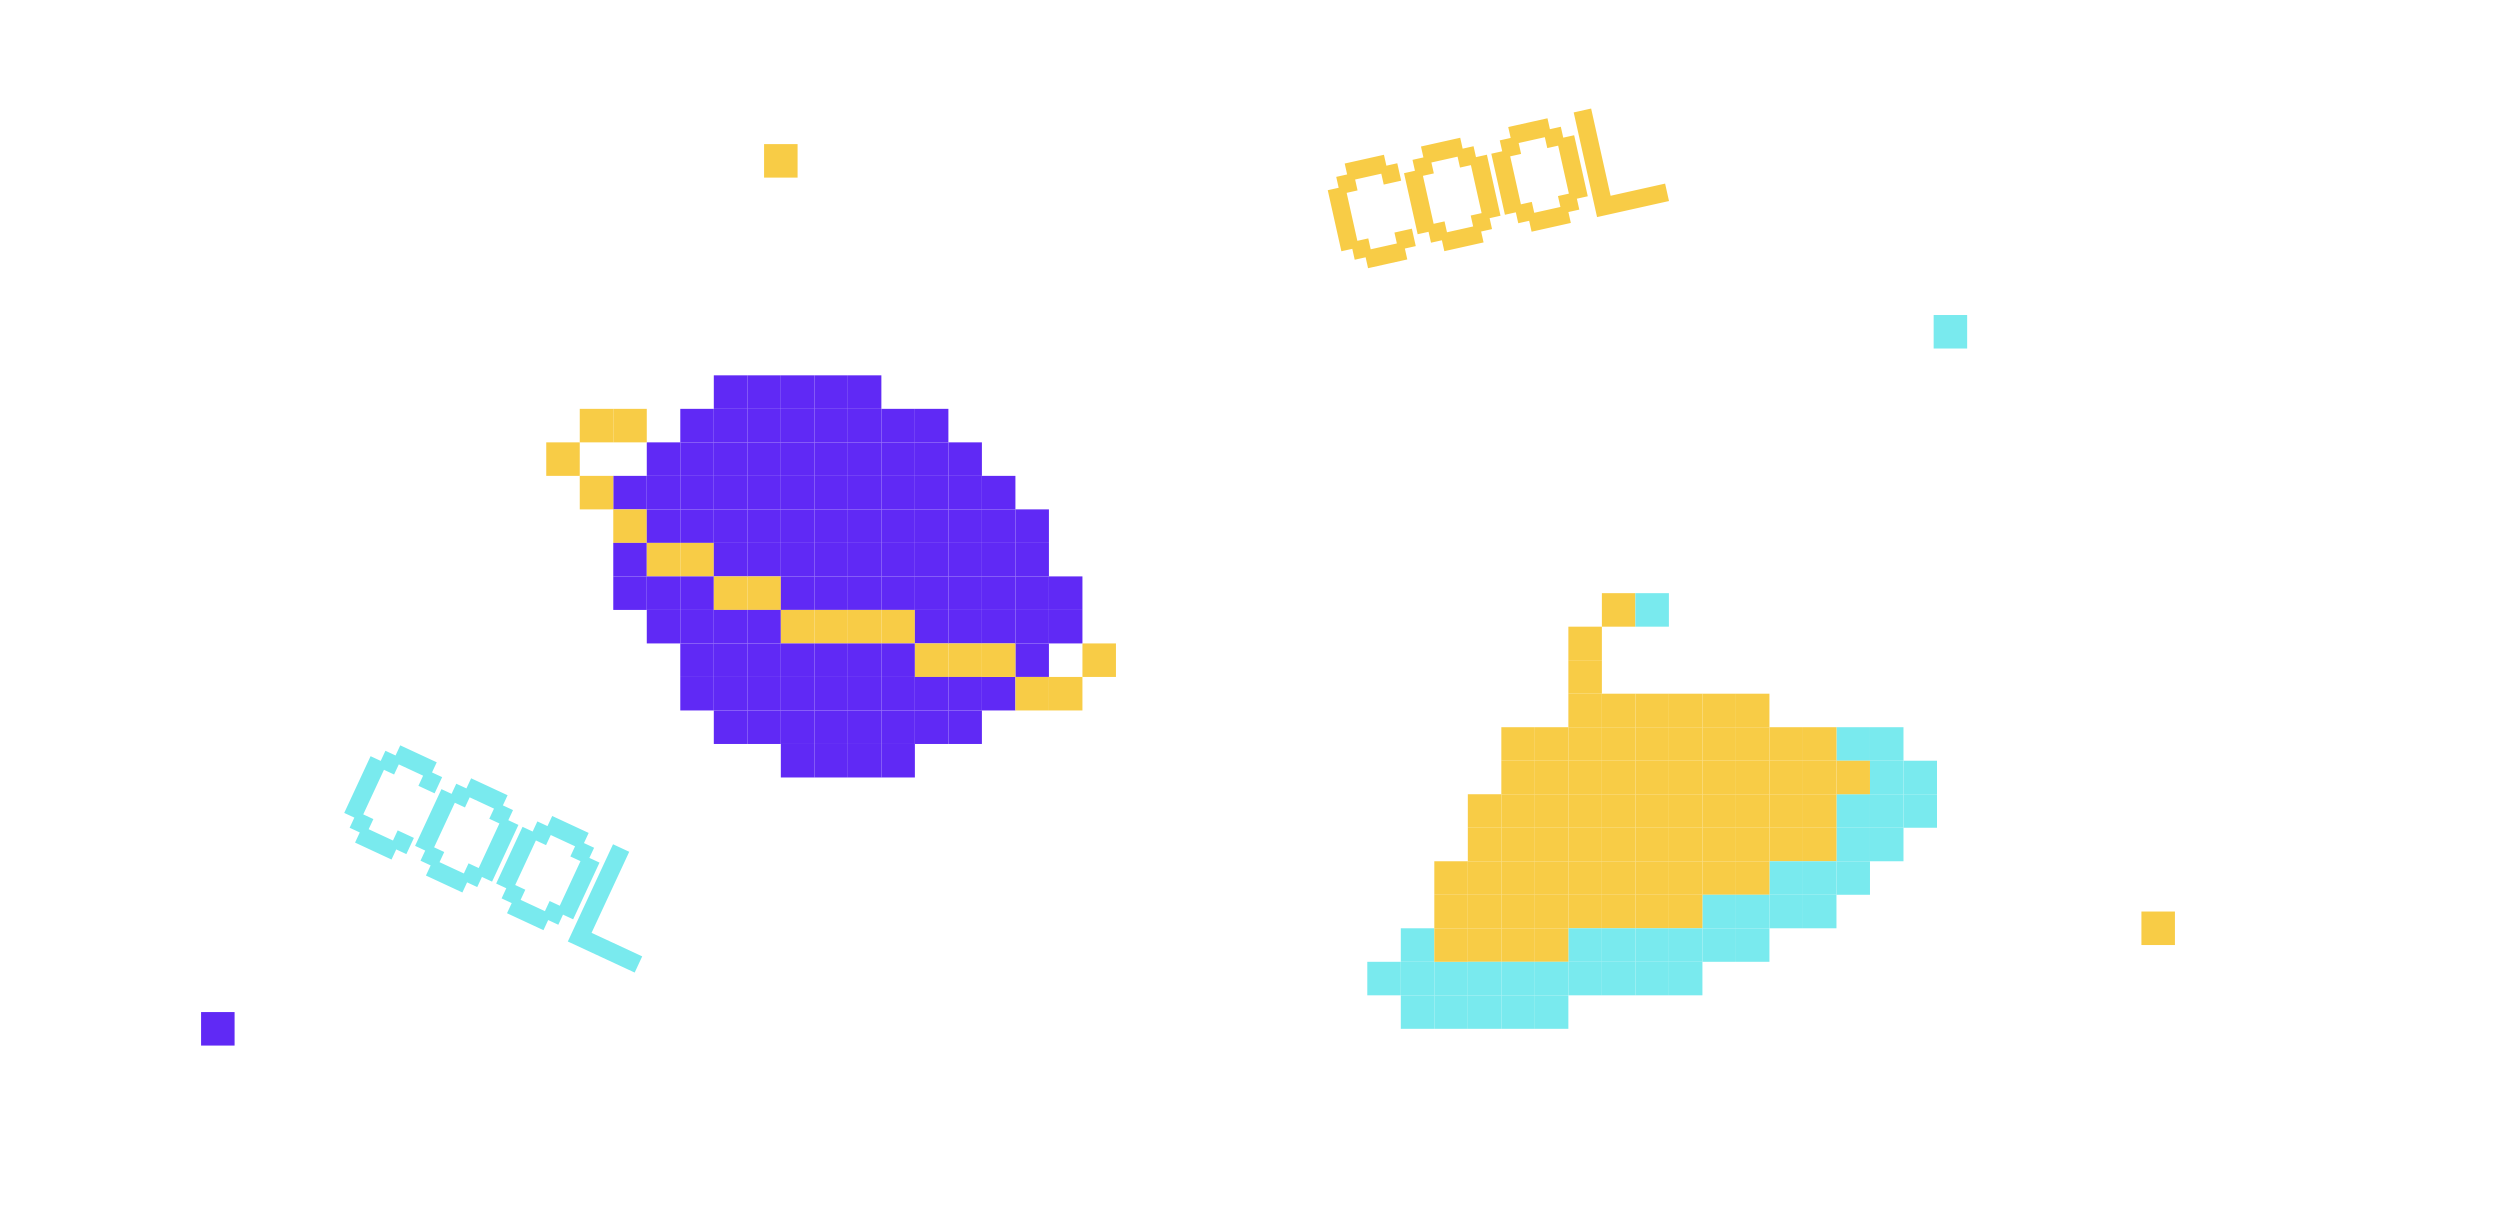 <svg width="746" height="360" viewBox="0 0 746 360" fill="none" xmlns="http://www.w3.org/2000/svg">
<rect x="228" y="43" width="10" height="10" fill="#F8CC46"/>
<rect x="577" y="94" width="10" height="10" fill="#79EAEE"/>
<rect x="60" y="302" width="10" height="10" fill="#6029F5"/>
<rect x="639" y="272" width="10" height="10" fill="#F8CC46"/>
<path d="M404.279 73.057L401.026 73.783L397.396 57.516L400.649 56.79L399.923 53.537L403.176 52.811L402.45 49.558L412.21 47.38L412.936 50.633L416.19 49.907L416.916 53.16L413.662 53.886L412.936 50.633L403.176 52.811L403.902 56.064L400.649 56.79L404.279 73.057L407.533 72.331L408.259 75.584L418.018 73.406L417.292 70.153L420.546 69.427L421.272 72.68L418.018 73.406L418.744 76.659L408.985 78.837L408.259 75.584L405.005 76.31L404.279 73.057ZM420.156 52.437L423.41 51.711L422.684 48.458L425.937 47.732L425.211 44.478L434.971 42.3L435.697 45.554L438.95 44.828L439.676 48.081L442.929 47.355L446.56 63.621L443.306 64.347L444.032 67.601L440.779 68.327L441.505 71.58L431.745 73.758L431.019 70.505L427.766 71.231L427.04 67.978L423.786 68.704L420.156 52.437ZM426.663 50.985L423.41 51.711L427.04 67.978L430.293 67.251L431.019 70.505L440.779 68.327L440.053 65.073L443.306 64.347L439.676 48.081L436.423 48.807L435.697 45.554L425.937 47.732L426.663 50.985ZM446.195 46.626L449.449 45.9L448.723 42.647L451.976 41.921L451.25 38.667L461.01 36.489L461.736 39.743L464.989 39.017L465.715 42.27L468.969 41.544L472.599 57.81L469.345 58.536L470.071 61.79L466.818 62.516L467.544 65.769L457.784 67.947L457.058 64.694L453.805 65.42L453.079 62.166L449.826 62.893L446.195 46.626ZM452.702 45.174L449.449 45.9L453.079 62.166L456.332 61.441L457.058 64.694L466.818 62.516L466.092 59.263L469.345 58.536L465.715 42.27L462.462 42.996L461.736 39.743L451.976 41.921L452.702 45.174ZM479.844 59.609L496.111 55.979L496.837 59.232L477.317 63.588L470.783 34.309L474.036 33.583L479.844 59.609Z" fill="#F8CC46"/>
<path d="M401.026 73.783L400.05 74.001L400.268 74.977L401.244 74.759L401.026 73.783ZM397.396 57.516L397.178 56.54L396.202 56.758L396.42 57.734L397.396 57.516ZM400.649 56.79L400.867 57.766L401.843 57.548L401.625 56.572L400.649 56.79ZM399.923 53.537L399.705 52.561L398.729 52.779L398.947 53.755L399.923 53.537ZM403.176 52.811L403.394 53.787L404.37 53.569L404.152 52.593L403.176 52.811ZM402.45 49.558L402.233 48.582L401.257 48.799L401.474 49.775L402.45 49.558ZM412.21 47.38L413.186 47.162L412.969 46.186L411.993 46.404L412.21 47.38ZM412.936 50.633L411.96 50.851L412.178 51.827L413.154 51.609L412.936 50.633ZM416.19 49.907L417.166 49.689L416.948 48.713L415.972 48.931L416.19 49.907ZM416.916 53.16L417.133 54.136L418.109 53.918L417.892 52.942L416.916 53.16ZM413.662 53.886L412.686 54.104L412.904 55.08L413.88 54.862L413.662 53.886ZM412.936 50.633L413.912 50.415L413.695 49.439L412.719 49.657L412.936 50.633ZM403.176 52.811L402.959 51.835L401.983 52.053L402.2 53.029L403.176 52.811ZM403.902 56.064L404.12 57.04L405.096 56.822L404.878 55.846L403.902 56.064ZM400.649 56.79L400.431 55.814L399.455 56.032L399.673 57.008L400.649 56.79ZM407.533 72.331L408.509 72.113L408.291 71.137L407.315 71.355L407.533 72.331ZM408.259 75.584L407.283 75.802L407.5 76.778L408.476 76.56L408.259 75.584ZM418.018 73.406L418.236 74.382L419.212 74.164L418.994 73.188L418.018 73.406ZM417.292 70.153L417.075 69.177L416.099 69.394L416.316 70.371L417.292 70.153ZM420.546 69.427L421.522 69.209L421.304 68.233L420.328 68.451L420.546 69.427ZM421.272 72.68L421.49 73.656L422.466 73.438L422.248 72.462L421.272 72.68ZM418.018 73.406L417.801 72.43L416.825 72.648L417.042 73.624L418.018 73.406ZM418.744 76.659L418.962 77.635L419.938 77.418L419.72 76.442L418.744 76.659ZM408.985 78.837L408.009 79.055L408.226 80.031L409.202 79.813L408.985 78.837ZM408.259 75.584L409.235 75.366L409.017 74.39L408.041 74.608L408.259 75.584ZM405.005 76.31L404.029 76.528L404.247 77.504L405.223 77.286L405.005 76.31ZM404.061 72.081L400.808 72.807L401.244 74.759L404.497 74.033L404.061 72.081ZM402.002 73.565L398.372 57.298L396.42 57.734L400.05 74.001L402.002 73.565ZM397.614 58.492L400.867 57.766L400.431 55.814L397.178 56.54L397.614 58.492ZM401.625 56.572L400.899 53.319L398.947 53.755L399.673 57.008L401.625 56.572ZM400.141 54.513L403.394 53.787L402.959 51.835L399.705 52.561L400.141 54.513ZM404.152 52.593L403.426 49.34L401.474 49.775L402.2 53.029L404.152 52.593ZM402.668 50.533L412.428 48.355L411.993 46.404L402.233 48.582L402.668 50.533ZM411.234 47.597L411.96 50.851L413.912 50.415L413.186 47.162L411.234 47.597ZM413.154 51.609L416.407 50.883L415.972 48.931L412.719 49.657L413.154 51.609ZM415.214 50.125L415.94 53.378L417.892 52.942L417.166 49.689L415.214 50.125ZM416.698 52.184L413.445 52.91L413.88 54.862L417.133 54.136L416.698 52.184ZM414.638 53.668L413.912 50.415L411.96 50.851L412.686 54.104L414.638 53.668ZM412.719 49.657L402.959 51.835L403.394 53.787L413.154 51.609L412.719 49.657ZM402.2 53.029L402.926 56.282L404.878 55.846L404.152 52.593L402.2 53.029ZM403.685 55.088L400.431 55.814L400.867 57.766L404.12 57.04L403.685 55.088ZM399.673 57.008L403.303 73.275L405.255 72.839L401.625 56.572L399.673 57.008ZM404.497 74.033L407.75 73.307L407.315 71.355L404.061 72.081L404.497 74.033ZM406.557 72.549L407.283 75.802L409.235 75.366L408.509 72.113L406.557 72.549ZM408.476 76.56L418.236 74.382L417.801 72.43L408.041 74.608L408.476 76.56ZM418.994 73.188L418.268 69.935L416.316 70.371L417.042 73.624L418.994 73.188ZM417.51 71.129L420.764 70.403L420.328 68.451L417.075 69.177L417.51 71.129ZM419.57 69.644L420.296 72.898L422.248 72.462L421.522 69.209L419.57 69.644ZM421.054 71.704L417.801 72.43L418.236 74.382L421.49 73.656L421.054 71.704ZM417.042 73.624L417.768 76.877L419.72 76.442L418.994 73.188L417.042 73.624ZM418.527 75.683L408.767 77.861L409.202 79.813L418.962 77.635L418.527 75.683ZM409.961 78.62L409.235 75.366L407.283 75.802L408.009 79.055L409.961 78.62ZM408.041 74.608L404.787 75.334L405.223 77.286L408.476 76.56L408.041 74.608ZM405.981 76.092L405.255 72.839L403.303 73.275L404.029 76.528L405.981 76.092ZM420.156 52.437L419.938 51.461L418.962 51.679L419.18 52.655L420.156 52.437ZM423.41 51.711L423.627 52.687L424.603 52.469L424.386 51.493L423.41 51.711ZM422.684 48.458L422.466 47.482L421.49 47.699L421.708 48.675L422.684 48.458ZM425.937 47.732L426.155 48.708L427.131 48.49L426.913 47.514L425.937 47.732ZM425.211 44.478L424.993 43.502L424.017 43.72L424.235 44.696L425.211 44.478ZM434.971 42.3L435.947 42.083L435.729 41.106L434.753 41.324L434.971 42.3ZM435.697 45.554L434.721 45.771L434.939 46.747L435.915 46.53L435.697 45.554ZM438.95 44.828L439.926 44.61L439.708 43.634L438.732 43.852L438.95 44.828ZM439.676 48.081L438.7 48.299L438.918 49.275L439.894 49.057L439.676 48.081ZM442.929 47.355L443.905 47.137L443.688 46.161L442.712 46.379L442.929 47.355ZM446.56 63.621L446.777 64.597L447.753 64.38L447.536 63.404L446.56 63.621ZM443.306 64.347L443.088 63.371L442.112 63.589L442.33 64.565L443.306 64.347ZM444.032 67.601L444.25 68.577L445.226 68.359L445.008 67.383L444.032 67.601ZM440.779 68.327L440.561 67.351L439.585 67.569L439.803 68.544L440.779 68.327ZM441.505 71.58L441.723 72.556L442.699 72.338L442.481 71.362L441.505 71.58ZM431.745 73.758L430.769 73.976L430.987 74.952L431.963 74.734L431.745 73.758ZM431.019 70.505L431.995 70.287L431.777 69.311L430.801 69.529L431.019 70.505ZM427.766 71.231L426.79 71.449L427.007 72.425L427.983 72.207L427.766 71.231ZM427.04 67.978L428.016 67.76L427.798 66.784L426.822 67.001L427.04 67.978ZM423.786 68.704L422.81 68.921L423.028 69.897L424.004 69.68L423.786 68.704ZM426.663 50.985L426.881 51.961L427.857 51.743L427.639 50.767L426.663 50.985ZM423.41 51.711L423.192 50.735L422.216 50.953L422.434 51.929L423.41 51.711ZM427.04 67.978L426.064 68.195L426.281 69.171L427.257 68.954L427.04 67.978ZM430.293 67.251L431.269 67.034L431.051 66.058L430.075 66.275L430.293 67.251ZM431.019 70.505L430.043 70.723L430.261 71.699L431.237 71.481L431.019 70.505ZM440.779 68.327L440.997 69.303L441.973 69.085L441.755 68.109L440.779 68.327ZM440.053 65.073L439.835 64.097L438.859 64.315L439.077 65.291L440.053 65.073ZM443.306 64.347L443.524 65.323L444.5 65.106L444.282 64.13L443.306 64.347ZM439.676 48.081L440.652 47.863L440.434 46.887L439.458 47.105L439.676 48.081ZM436.423 48.807L435.447 49.025L435.665 50.001L436.641 49.783L436.423 48.807ZM435.697 45.554L436.673 45.336L436.455 44.36L435.479 44.578L435.697 45.554ZM425.937 47.732L425.719 46.756L424.743 46.973L424.961 47.949L425.937 47.732ZM420.374 53.413L423.627 52.687L423.192 50.735L419.938 51.461L420.374 53.413ZM424.386 51.493L423.66 48.24L421.708 48.675L422.434 51.929L424.386 51.493ZM422.901 49.434L426.155 48.708L425.719 46.756L422.466 47.482L422.901 49.434ZM426.913 47.514L426.187 44.261L424.235 44.696L424.961 47.949L426.913 47.514ZM425.429 45.454L435.189 43.276L434.753 41.324L424.993 43.502L425.429 45.454ZM433.995 42.518L434.721 45.771L436.673 45.336L435.947 42.083L433.995 42.518ZM435.915 46.53L439.168 45.804L438.732 43.852L435.479 44.578L435.915 46.53ZM437.974 45.045L438.7 48.299L440.652 47.863L439.926 44.61L437.974 45.045ZM439.894 49.057L443.147 48.331L442.712 46.379L439.458 47.105L439.894 49.057ZM441.953 47.573L445.584 63.839L447.536 63.404L443.905 47.137L441.953 47.573ZM446.342 62.645L443.088 63.371L443.524 65.323L446.777 64.597L446.342 62.645ZM442.33 64.565L443.056 67.819L445.008 67.383L444.282 64.13L442.33 64.565ZM443.814 66.625L440.561 67.351L440.997 69.303L444.25 68.577L443.814 66.625ZM439.803 68.544L440.529 71.798L442.481 71.362L441.755 68.109L439.803 68.544ZM441.287 70.604L431.527 72.782L431.963 74.734L441.723 72.556L441.287 70.604ZM432.721 73.54L431.995 70.287L430.043 70.723L430.769 73.976L432.721 73.54ZM430.801 69.529L427.548 70.255L427.983 72.207L431.237 71.481L430.801 69.529ZM428.742 71.013L428.016 67.76L426.064 68.195L426.79 71.449L428.742 71.013ZM426.822 67.001L423.569 67.728L424.004 69.68L427.257 68.954L426.822 67.001ZM424.762 68.486L421.132 52.219L419.18 52.655L422.81 68.921L424.762 68.486ZM426.445 50.009L423.192 50.735L423.627 52.687L426.881 51.961L426.445 50.009ZM422.434 51.929L426.064 68.195L428.016 67.76L424.386 51.493L422.434 51.929ZM427.257 68.954L430.511 68.228L430.075 66.275L426.822 67.001L427.257 68.954ZM429.317 67.469L430.043 70.723L431.995 70.287L431.269 67.034L429.317 67.469ZM431.237 71.481L440.997 69.303L440.561 67.351L430.801 69.529L431.237 71.481ZM441.755 68.109L441.029 64.856L439.077 65.291L439.803 68.544L441.755 68.109ZM440.271 66.049L443.524 65.323L443.088 63.371L439.835 64.097L440.271 66.049ZM444.282 64.13L440.652 47.863L438.7 48.299L442.33 64.565L444.282 64.13ZM439.458 47.105L436.205 47.831L436.641 49.783L439.894 49.057L439.458 47.105ZM437.399 48.589L436.673 45.336L434.721 45.771L435.447 49.025L437.399 48.589ZM435.479 44.578L425.719 46.756L426.155 48.708L435.915 46.53L435.479 44.578ZM424.961 47.949L425.687 51.203L427.639 50.767L426.913 47.514L424.961 47.949ZM446.195 46.626L445.978 45.65L445.002 45.868L445.219 46.844L446.195 46.626ZM449.449 45.9L449.667 46.876L450.643 46.658L450.425 45.682L449.449 45.9ZM448.723 42.647L448.505 41.671L447.529 41.889L447.747 42.864L448.723 42.647ZM451.976 41.921L452.194 42.897L453.17 42.679L452.952 41.703L451.976 41.921ZM451.25 38.667L451.032 37.691L450.056 37.909L450.274 38.885L451.25 38.667ZM461.01 36.489L461.986 36.272L461.768 35.295L460.792 35.513L461.01 36.489ZM461.736 39.743L460.76 39.961L460.978 40.936L461.954 40.719L461.736 39.743ZM464.989 39.017L465.965 38.799L465.747 37.823L464.772 38.041L464.989 39.017ZM465.715 42.27L464.739 42.488L464.957 43.464L465.933 43.246L465.715 42.27ZM468.969 41.544L469.945 41.326L469.727 40.35L468.751 40.568L468.969 41.544ZM472.599 57.81L472.816 58.786L473.792 58.569L473.575 57.593L472.599 57.81ZM469.345 58.536L469.128 57.56L468.152 57.778L468.369 58.754L469.345 58.536ZM470.071 61.79L470.289 62.766L471.265 62.548L471.047 61.572L470.071 61.79ZM466.818 62.516L466.6 61.54L465.624 61.758L465.842 62.734L466.818 62.516ZM467.544 65.769L467.762 66.745L468.738 66.527L468.52 65.551L467.544 65.769ZM457.784 67.947L456.808 68.165L457.026 69.141L458.002 68.923L457.784 67.947ZM457.058 64.694L458.034 64.476L457.816 63.5L456.84 63.718L457.058 64.694ZM453.805 65.42L452.829 65.638L453.047 66.614L454.023 66.396L453.805 65.42ZM453.079 62.166L454.055 61.949L453.837 60.973L452.861 61.191L453.079 62.166ZM449.826 62.893L448.85 63.11L449.067 64.086L450.043 63.869L449.826 62.893ZM452.702 45.174L452.92 46.15L453.896 45.932L453.678 44.956L452.702 45.174ZM449.449 45.9L449.231 44.924L448.255 45.142L448.473 46.118L449.449 45.9ZM453.079 62.166L452.103 62.384L452.321 63.36L453.297 63.142L453.079 62.166ZM456.332 61.441L457.308 61.223L457.09 60.247L456.114 60.465L456.332 61.441ZM457.058 64.694L456.082 64.912L456.3 65.888L457.276 65.67L457.058 64.694ZM466.818 62.516L467.036 63.492L468.012 63.274L467.794 62.298L466.818 62.516ZM466.092 59.263L465.874 58.286L464.898 58.504L465.116 59.48L466.092 59.263ZM469.345 58.536L469.563 59.513L470.539 59.295L470.321 58.319L469.345 58.536ZM465.715 42.27L466.691 42.052L466.474 41.076L465.498 41.294L465.715 42.27ZM462.462 42.996L461.486 43.214L461.704 44.19L462.68 43.972L462.462 42.996ZM461.736 39.743L462.712 39.525L462.494 38.549L461.518 38.767L461.736 39.743ZM451.976 41.921L451.758 40.945L450.782 41.163L451 42.139L451.976 41.921ZM446.413 47.602L449.667 46.876L449.231 44.924L445.978 45.65L446.413 47.602ZM450.425 45.682L449.699 42.429L447.747 42.864L448.473 46.118L450.425 45.682ZM448.941 43.623L452.194 42.897L451.758 40.945L448.505 41.671L448.941 43.623ZM452.952 41.703L452.226 38.45L450.274 38.885L451 42.139L452.952 41.703ZM451.468 39.643L461.228 37.465L460.792 35.513L451.032 37.691L451.468 39.643ZM460.034 36.707L460.76 39.961L462.712 39.525L461.986 36.272L460.034 36.707ZM461.954 40.719L465.207 39.993L464.772 38.041L461.518 38.767L461.954 40.719ZM464.013 39.234L464.739 42.488L466.691 42.052L465.965 38.799L464.013 39.234ZM465.933 43.246L469.186 42.52L468.751 40.568L465.498 41.294L465.933 43.246ZM467.993 41.762L471.623 58.028L473.575 57.593L469.945 41.326L467.993 41.762ZM472.381 56.834L469.128 57.56L469.563 59.513L472.816 58.786L472.381 56.834ZM468.369 58.754L469.095 62.008L471.047 61.572L470.321 58.319L468.369 58.754ZM469.854 60.814L466.6 61.54L467.036 63.492L470.289 62.766L469.854 60.814ZM465.842 62.734L466.568 65.987L468.52 65.551L467.794 62.298L465.842 62.734ZM467.326 64.793L457.566 66.971L458.002 68.923L467.762 66.745L467.326 64.793ZM458.76 67.729L458.034 64.476L456.082 64.912L456.808 68.165L458.76 67.729ZM456.84 63.718L453.587 64.444L454.023 66.396L457.276 65.67L456.84 63.718ZM454.781 65.202L454.055 61.949L452.103 62.384L452.829 65.638L454.781 65.202ZM452.861 61.191L449.608 61.917L450.043 63.869L453.297 63.142L452.861 61.191ZM450.802 62.675L447.171 46.408L445.219 46.844L448.85 63.11L450.802 62.675ZM452.484 44.198L449.231 44.924L449.667 46.876L452.92 46.15L452.484 44.198ZM448.473 46.118L452.103 62.384L454.055 61.949L450.425 45.682L448.473 46.118ZM453.297 63.142L456.55 62.416L456.114 60.465L452.861 61.191L453.297 63.142ZM455.356 61.658L456.082 64.912L458.034 64.476L457.308 61.223L455.356 61.658ZM457.276 65.67L467.036 63.492L466.6 61.54L456.84 63.718L457.276 65.67ZM467.794 62.298L467.068 59.045L465.116 59.48L465.842 62.734L467.794 62.298ZM466.31 60.239L469.563 59.513L469.128 57.56L465.874 58.286L466.31 60.239ZM470.321 58.319L466.691 42.052L464.739 42.488L468.369 58.754L470.321 58.319ZM465.498 41.294L462.244 42.02L462.68 43.972L465.933 43.246L465.498 41.294ZM463.438 42.778L462.712 39.525L460.76 39.961L461.486 43.214L463.438 42.778ZM461.518 38.767L451.758 40.945L452.194 42.897L461.954 40.719L461.518 38.767ZM451 42.139L451.726 45.392L453.678 44.956L452.952 41.703L451 42.139ZM479.844 59.609L478.868 59.827L479.086 60.803L480.062 60.585L479.844 59.609ZM496.111 55.979L497.087 55.761L496.869 54.785L495.893 55.003L496.111 55.979ZM496.837 59.232L497.054 60.208L498.03 59.99L497.813 59.014L496.837 59.232ZM477.317 63.588L476.341 63.806L476.559 64.782L477.535 64.564L477.317 63.588ZM470.783 34.309L470.565 33.333L469.589 33.55L469.807 34.526L470.783 34.309ZM474.036 33.583L475.012 33.365L474.794 32.389L473.818 32.606L474.036 33.583ZM480.062 60.585L496.328 56.955L495.893 55.003L479.626 58.633L480.062 60.585ZM495.135 56.197L495.861 59.45L497.813 59.014L497.087 55.761L495.135 56.197ZM496.619 58.256L477.099 62.612L477.535 64.564L497.054 60.208L496.619 58.256ZM478.293 63.37L471.759 34.091L469.807 34.526L476.341 63.806L478.293 63.37ZM471 35.285L474.254 34.559L473.818 32.606L470.565 33.333L471 35.285ZM473.06 33.8L478.868 59.827L480.82 59.391L475.012 33.365L473.06 33.8Z" fill="#F8CC46"/>
<path d="M107.065 243.494L104.042 242.089L111.067 226.975L114.09 228.38L115.495 225.357L118.518 226.762L119.923 223.74L128.991 227.955L127.586 230.978L130.609 232.383L129.204 235.406L126.181 234L127.586 230.978L118.518 226.762L117.113 229.785L114.09 228.38L107.065 243.494L110.087 244.899L108.682 247.921L117.75 252.137L119.156 249.114L122.178 250.519L120.773 253.542L117.75 252.137L116.345 255.159L107.277 250.944L108.682 247.921L105.66 246.516L107.065 243.494ZM132.215 236.805L135.237 238.21L136.642 235.188L139.665 236.593L141.07 233.57L150.138 237.785L148.733 240.808L151.756 242.213L150.351 245.236L153.374 246.641L146.348 261.755L143.325 260.349L141.92 263.372L138.898 261.967L137.492 264.99L128.424 260.774L129.829 257.752L126.807 256.347L128.212 253.324L125.189 251.919L132.215 236.805ZM138.26 239.615L135.237 238.21L128.212 253.324L131.235 254.729L129.829 257.752L138.898 261.967L140.303 258.944L143.325 260.349L150.351 245.236L147.328 243.831L148.733 240.808L139.665 236.593L138.26 239.615ZM156.408 248.052L159.431 249.457L160.836 246.434L163.859 247.839L165.264 244.816L174.332 249.032L172.927 252.054L175.95 253.459L174.544 256.482L177.567 257.887L170.542 273.001L167.519 271.596L166.114 274.618L163.091 273.213L161.686 276.236L152.618 272.021L154.023 268.998L151 267.593L152.405 264.57L149.383 263.165L156.408 248.052ZM162.454 250.862L159.431 249.457L152.405 264.57L155.428 265.975L154.023 268.998L163.091 273.213L164.496 270.191L167.519 271.596L174.544 256.482L171.522 255.077L172.927 252.054L163.859 247.839L162.454 250.862ZM175.194 278.839L190.307 285.865L188.902 288.888L170.766 280.457L183.412 253.252L186.435 254.658L175.194 278.839Z" fill="#79EAEE"/>
<path d="M104.042 242.089L103.135 241.667L102.714 242.574L103.62 242.995L104.042 242.089ZM111.067 226.975L111.489 226.068L110.582 225.647L110.161 226.553L111.067 226.975ZM114.09 228.38L113.669 229.287L114.575 229.708L114.997 228.802L114.09 228.38ZM115.495 225.357L115.917 224.451L115.01 224.029L114.588 224.936L115.495 225.357ZM118.518 226.762L118.096 227.669L119.003 228.091L119.425 227.184L118.518 226.762ZM119.923 223.74L120.345 222.833L119.438 222.411L119.016 223.318L119.923 223.74ZM128.991 227.955L129.898 228.377L130.32 227.47L129.413 227.048L128.991 227.955ZM127.586 230.978L126.679 230.556L126.258 231.463L127.165 231.885L127.586 230.978ZM130.609 232.383L131.516 232.804L131.937 231.898L131.03 231.476L130.609 232.383ZM129.204 235.406L128.782 236.312L129.689 236.734L130.111 235.827L129.204 235.406ZM126.181 234L125.274 233.579L124.853 234.486L125.76 234.907L126.181 234ZM127.586 230.978L128.493 231.399L128.915 230.492L128.008 230.071L127.586 230.978ZM118.518 226.762L118.94 225.856L118.033 225.434L117.611 226.341L118.518 226.762ZM117.113 229.785L116.691 230.692L117.598 231.114L118.02 230.207L117.113 229.785ZM114.09 228.38L114.512 227.473L113.605 227.052L113.183 227.959L114.09 228.38ZM110.087 244.899L110.994 245.32L111.416 244.413L110.509 243.992L110.087 244.899ZM108.682 247.921L107.775 247.5L107.354 248.407L108.261 248.828L108.682 247.921ZM117.75 252.137L117.329 253.044L118.236 253.465L118.657 252.558L117.75 252.137ZM119.156 249.114L119.577 248.207L118.67 247.786L118.249 248.693L119.156 249.114ZM122.178 250.519L123.085 250.941L123.507 250.034L122.6 249.612L122.178 250.519ZM120.773 253.542L120.352 254.449L121.258 254.87L121.68 253.963L120.773 253.542ZM117.75 252.137L118.172 251.23L117.265 250.808L116.844 251.715L117.75 252.137ZM116.345 255.159L115.924 256.066L116.831 256.488L117.252 255.581L116.345 255.159ZM107.277 250.944L106.37 250.523L105.949 251.429L106.856 251.851L107.277 250.944ZM108.682 247.921L109.589 248.343L110.011 247.436L109.104 247.015L108.682 247.921ZM105.66 246.516L104.753 246.095L104.331 247.002L105.238 247.423L105.66 246.516ZM107.486 242.587L104.463 241.182L103.62 242.995L106.643 244.4L107.486 242.587ZM104.949 242.51L111.974 227.396L110.161 226.553L103.135 241.667L104.949 242.51ZM110.646 227.882L113.669 229.287L114.512 227.473L111.489 226.068L110.646 227.882ZM114.997 228.802L116.402 225.779L114.588 224.936L113.183 227.959L114.997 228.802ZM115.074 226.264L118.096 227.669L118.94 225.856L115.917 224.451L115.074 226.264ZM119.425 227.184L120.83 224.161L119.016 223.318L117.611 226.341L119.425 227.184ZM119.502 224.647L128.57 228.862L129.413 227.048L120.345 222.833L119.502 224.647ZM128.084 227.534L126.679 230.556L128.493 231.399L129.898 228.377L128.084 227.534ZM127.165 231.885L130.187 233.29L131.03 231.476L128.008 230.071L127.165 231.885ZM129.702 231.961L128.297 234.984L130.111 235.827L131.516 232.804L129.702 231.961ZM129.625 234.499L126.603 233.094L125.76 234.907L128.782 236.312L129.625 234.499ZM127.088 234.422L128.493 231.399L126.679 230.556L125.274 233.579L127.088 234.422ZM128.008 230.071L118.94 225.856L118.096 227.669L127.165 231.885L128.008 230.071ZM117.611 226.341L116.206 229.364L118.02 230.207L119.425 227.184L117.611 226.341ZM117.534 228.878L114.512 227.473L113.669 229.287L116.691 230.692L117.534 228.878ZM113.183 227.959L106.158 243.072L107.971 243.915L114.997 228.802L113.183 227.959ZM106.643 244.4L109.666 245.806L110.509 243.992L107.486 242.587L106.643 244.4ZM109.181 244.477L107.775 247.5L109.589 248.343L110.994 245.32L109.181 244.477ZM108.261 248.828L117.329 253.044L118.172 251.23L109.104 247.015L108.261 248.828ZM118.657 252.558L120.062 249.536L118.249 248.693L116.844 251.715L118.657 252.558ZM118.734 250.021L121.757 251.426L122.6 249.612L119.577 248.207L118.734 250.021ZM121.271 250.098L119.866 253.12L121.68 253.963L123.085 250.941L121.271 250.098ZM121.195 252.635L118.172 251.23L117.329 253.044L120.352 254.449L121.195 252.635ZM116.844 251.715L115.438 254.738L117.252 255.581L118.657 252.558L116.844 251.715ZM116.767 254.253L107.699 250.037L106.856 251.851L115.924 256.066L116.767 254.253ZM108.184 251.366L109.589 248.343L107.775 247.5L106.37 250.523L108.184 251.366ZM109.104 247.015L106.081 245.61L105.238 247.423L108.261 248.828L109.104 247.015ZM106.566 246.938L107.971 243.915L106.158 243.072L104.753 246.095L106.566 246.938ZM132.215 236.805L132.636 235.898L131.729 235.477L131.308 236.384L132.215 236.805ZM135.237 238.21L134.816 239.117L135.723 239.539L136.144 238.632L135.237 238.21ZM136.642 235.188L137.064 234.281L136.157 233.859L135.736 234.766L136.642 235.188ZM139.665 236.593L139.244 237.5L140.15 237.921L140.572 237.014L139.665 236.593ZM141.07 233.57L141.492 232.663L140.585 232.242L140.163 233.148L141.07 233.57ZM150.138 237.785L151.045 238.207L151.467 237.3L150.56 236.879L150.138 237.785ZM148.733 240.808L147.827 240.386L147.405 241.293L148.312 241.715L148.733 240.808ZM151.756 242.213L152.663 242.635L153.084 241.728L152.178 241.306L151.756 242.213ZM150.351 245.236L149.444 244.814L149.023 245.721L149.929 246.143L150.351 245.236ZM153.374 246.641L154.28 247.062L154.702 246.156L153.795 245.734L153.374 246.641ZM146.348 261.755L145.927 262.661L146.833 263.083L147.255 262.176L146.348 261.755ZM143.325 260.349L143.747 259.443L142.84 259.021L142.419 259.928L143.325 260.349ZM141.92 263.372L141.499 264.279L142.406 264.7L142.827 263.794L141.92 263.372ZM138.898 261.967L139.319 261.06L138.412 260.639L137.991 261.545L138.898 261.967ZM137.492 264.99L137.071 265.897L137.978 266.318L138.399 265.411L137.492 264.99ZM128.424 260.774L127.518 260.353L127.096 261.26L128.003 261.681L128.424 260.774ZM129.829 257.752L130.736 258.173L131.158 257.266L130.251 256.845L129.829 257.752ZM126.807 256.347L125.9 255.925L125.478 256.832L126.385 257.253L126.807 256.347ZM128.212 253.324L129.119 253.745L129.54 252.839L128.633 252.417L128.212 253.324ZM125.189 251.919L124.282 251.497L123.861 252.404L124.768 252.826L125.189 251.919ZM138.26 239.615L137.839 240.522L138.745 240.944L139.167 240.037L138.26 239.615ZM135.237 238.21L135.659 237.304L134.752 236.882L134.331 237.789L135.237 238.21ZM128.212 253.324L127.305 252.902L126.883 253.809L127.79 254.231L128.212 253.324ZM131.235 254.729L132.141 255.151L132.563 254.244L131.656 253.822L131.235 254.729ZM129.829 257.752L128.923 257.33L128.501 258.237L129.408 258.659L129.829 257.752ZM138.898 261.967L138.476 262.874L139.383 263.295L139.804 262.389L138.898 261.967ZM140.303 258.944L140.724 258.037L139.817 257.616L139.396 258.523L140.303 258.944ZM143.325 260.349L142.904 261.256L143.811 261.678L144.232 260.771L143.325 260.349ZM150.351 245.236L151.258 245.657L151.679 244.751L150.772 244.329L150.351 245.236ZM147.328 243.831L146.421 243.409L146 244.316L146.907 244.738L147.328 243.831ZM148.733 240.808L149.64 241.23L150.062 240.323L149.155 239.901L148.733 240.808ZM139.665 236.593L140.087 235.686L139.18 235.264L138.758 236.171L139.665 236.593ZM131.793 237.712L134.816 239.117L135.659 237.304L132.636 235.898L131.793 237.712ZM136.144 238.632L137.549 235.609L135.736 234.766L134.331 237.789L136.144 238.632ZM136.221 236.094L139.244 237.5L140.087 235.686L137.064 234.281L136.221 236.094ZM140.572 237.014L141.977 233.992L140.163 233.148L138.758 236.171L140.572 237.014ZM140.649 234.477L149.717 238.692L150.56 236.879L141.492 232.663L140.649 234.477ZM149.232 237.364L147.827 240.386L149.64 241.23L151.045 238.207L149.232 237.364ZM148.312 241.715L151.335 243.12L152.178 241.306L149.155 239.901L148.312 241.715ZM150.849 241.792L149.444 244.814L151.258 245.657L152.663 242.635L150.849 241.792ZM149.929 246.143L152.952 247.548L153.795 245.734L150.772 244.329L149.929 246.143ZM152.467 246.219L145.441 261.333L147.255 262.176L154.28 247.062L152.467 246.219ZM146.77 260.848L143.747 259.443L142.904 261.256L145.927 262.661L146.77 260.848ZM142.419 259.928L141.013 262.951L142.827 263.794L144.232 260.771L142.419 259.928ZM142.342 262.465L139.319 261.06L138.476 262.874L141.499 264.279L142.342 262.465ZM137.991 261.545L136.586 264.568L138.399 265.411L139.804 262.389L137.991 261.545ZM137.914 264.083L128.846 259.868L128.003 261.681L137.071 265.897L137.914 264.083ZM129.331 261.196L130.736 258.173L128.923 257.33L127.518 260.353L129.331 261.196ZM130.251 256.845L127.228 255.44L126.385 257.253L129.408 258.659L130.251 256.845ZM127.714 256.768L129.119 253.745L127.305 252.902L125.9 255.925L127.714 256.768ZM128.633 252.417L125.611 251.012L124.768 252.826L127.79 254.231L128.633 252.417ZM126.096 252.34L133.121 237.227L131.308 236.384L124.282 251.497L126.096 252.34ZM138.682 238.709L135.659 237.304L134.816 239.117L137.839 240.522L138.682 238.709ZM134.331 237.789L127.305 252.902L129.119 253.745L136.144 238.632L134.331 237.789ZM127.79 254.231L130.813 255.636L131.656 253.822L128.633 252.417L127.79 254.231ZM130.328 254.307L128.923 257.33L130.736 258.173L132.141 255.151L130.328 254.307ZM129.408 258.659L138.476 262.874L139.319 261.06L130.251 256.845L129.408 258.659ZM139.804 262.389L141.21 259.366L139.396 258.523L137.991 261.545L139.804 262.389ZM139.881 259.851L142.904 261.256L143.747 259.443L140.724 258.037L139.881 259.851ZM144.232 260.771L151.258 245.657L149.444 244.814L142.419 259.928L144.232 260.771ZM150.772 244.329L147.75 242.924L146.907 244.738L149.929 246.143L150.772 244.329ZM148.235 244.252L149.64 241.23L147.827 240.386L146.421 243.409L148.235 244.252ZM149.155 239.901L140.087 235.686L139.244 237.5L148.312 241.715L149.155 239.901ZM138.758 236.171L137.353 239.194L139.167 240.037L140.572 237.014L138.758 236.171ZM156.408 248.052L156.83 247.145L155.923 246.723L155.501 247.63L156.408 248.052ZM159.431 249.457L159.009 250.363L159.916 250.785L160.338 249.878L159.431 249.457ZM160.836 246.434L161.258 245.527L160.351 245.106L159.929 246.012L160.836 246.434ZM163.859 247.839L163.437 248.746L164.344 249.167L164.766 248.261L163.859 247.839ZM165.264 244.816L165.685 243.91L164.779 243.488L164.357 244.395L165.264 244.816ZM174.332 249.032L175.239 249.453L175.66 248.546L174.753 248.125L174.332 249.032ZM172.927 252.054L172.02 251.633L171.598 252.54L172.505 252.961L172.927 252.054ZM175.95 253.459L176.856 253.881L177.278 252.974L176.371 252.553L175.95 253.459ZM174.544 256.482L173.638 256.061L173.216 256.967L174.123 257.389L174.544 256.482ZM177.567 257.887L178.474 258.309L178.895 257.402L177.989 256.98L177.567 257.887ZM170.542 273.001L170.12 273.908L171.027 274.329L171.448 273.422L170.542 273.001ZM167.519 271.596L167.94 270.689L167.034 270.267L166.612 271.174L167.519 271.596ZM166.114 274.618L165.692 275.525L166.599 275.947L167.021 275.04L166.114 274.618ZM163.091 273.213L163.513 272.307L162.606 271.885L162.184 272.792L163.091 273.213ZM161.686 276.236L161.264 277.143L162.171 277.564L162.593 276.658L161.686 276.236ZM152.618 272.021L151.711 271.599L151.289 272.506L152.196 272.928L152.618 272.021ZM154.023 268.998L154.93 269.42L155.351 268.513L154.444 268.091L154.023 268.998ZM151 267.593L150.093 267.171L149.672 268.078L150.579 268.5L151 267.593ZM152.405 264.57L153.312 264.992L153.734 264.085L152.827 263.663L152.405 264.57ZM149.383 263.165L148.476 262.744L148.054 263.65L148.961 264.072L149.383 263.165ZM162.454 250.862L162.032 251.769L162.939 252.19L163.36 251.283L162.454 250.862ZM159.431 249.457L159.852 248.55L158.946 248.128L158.524 249.035L159.431 249.457ZM152.405 264.57L151.499 264.149L151.077 265.055L151.984 265.477L152.405 264.57ZM155.428 265.975L156.335 266.397L156.756 265.49L155.85 265.069L155.428 265.975ZM154.023 268.998L153.116 268.577L152.695 269.483L153.601 269.905L154.023 268.998ZM163.091 273.213L162.67 274.12L163.576 274.542L163.998 273.635L163.091 273.213ZM164.496 270.191L164.918 269.284L164.011 268.862L163.589 269.769L164.496 270.191ZM167.519 271.596L167.097 272.503L168.004 272.924L168.426 272.017L167.519 271.596ZM174.544 256.482L175.451 256.904L175.873 255.997L174.966 255.575L174.544 256.482ZM171.522 255.077L170.615 254.656L170.193 255.562L171.1 255.984L171.522 255.077ZM172.927 252.054L173.834 252.476L174.255 251.569L173.348 251.148L172.927 252.054ZM163.859 247.839L164.28 246.932L163.373 246.511L162.952 247.418L163.859 247.839ZM155.987 248.958L159.009 250.363L159.852 248.55L156.83 247.145L155.987 248.958ZM160.338 249.878L161.743 246.855L159.929 246.012L158.524 249.035L160.338 249.878ZM160.414 247.341L163.437 248.746L164.28 246.932L161.258 245.527L160.414 247.341ZM164.766 248.261L166.171 245.238L164.357 244.395L162.952 247.418L164.766 248.261ZM164.842 245.723L173.91 249.938L174.753 248.125L165.685 243.91L164.842 245.723ZM173.425 248.61L172.02 251.633L173.834 252.476L175.239 249.453L173.425 248.61ZM172.505 252.961L175.528 254.366L176.371 252.553L173.348 251.148L172.505 252.961ZM175.043 253.038L173.638 256.061L175.451 256.904L176.856 253.881L175.043 253.038ZM174.123 257.389L177.146 258.794L177.989 256.98L174.966 255.575L174.123 257.389ZM176.66 257.466L169.635 272.579L171.448 273.422L178.474 258.309L176.66 257.466ZM170.963 272.094L167.94 270.689L167.097 272.503L170.12 273.908L170.963 272.094ZM166.612 271.174L165.207 274.197L167.021 275.04L168.426 272.017L166.612 271.174ZM166.535 273.712L163.513 272.307L162.67 274.12L165.692 275.525L166.535 273.712ZM162.184 272.792L160.779 275.815L162.593 276.658L163.998 273.635L162.184 272.792ZM162.108 275.329L153.039 271.114L152.196 272.928L161.264 277.143L162.108 275.329ZM153.525 272.442L154.93 269.42L153.116 268.577L151.711 271.599L153.525 272.442ZM154.444 268.091L151.422 266.686L150.579 268.5L153.601 269.905L154.444 268.091ZM151.907 268.014L153.312 264.992L151.499 264.149L150.093 267.171L151.907 268.014ZM152.827 263.663L149.804 262.258L148.961 264.072L151.984 265.477L152.827 263.663ZM150.289 263.587L157.315 248.473L155.501 247.63L148.476 262.744L150.289 263.587ZM162.875 249.955L159.852 248.55L159.009 250.363L162.032 251.769L162.875 249.955ZM158.524 249.035L151.499 264.149L153.312 264.992L160.338 249.878L158.524 249.035ZM151.984 265.477L155.007 266.882L155.85 265.069L152.827 263.663L151.984 265.477ZM154.521 265.554L153.116 268.577L154.93 269.42L156.335 266.397L154.521 265.554ZM153.601 269.905L162.67 274.12L163.513 272.307L154.444 268.091L153.601 269.905ZM163.998 273.635L165.403 270.612L163.589 269.769L162.184 272.792L163.998 273.635ZM164.075 271.097L167.097 272.503L167.94 270.689L164.918 269.284L164.075 271.097ZM168.426 272.017L175.451 256.904L173.638 256.061L166.612 271.174L168.426 272.017ZM174.966 255.575L171.943 254.17L171.1 255.984L174.123 257.389L174.966 255.575ZM172.429 255.499L173.834 252.476L172.02 251.633L170.615 254.656L172.429 255.499ZM173.348 251.148L164.28 246.932L163.437 248.746L172.505 252.961L173.348 251.148ZM162.952 247.418L161.547 250.44L163.36 251.283L164.766 248.261L162.952 247.418ZM175.194 278.839L174.287 278.418L173.865 279.325L174.772 279.746L175.194 278.839ZM190.307 285.865L191.214 286.286L191.636 285.38L190.729 284.958L190.307 285.865ZM188.902 288.888L188.481 289.794L189.387 290.216L189.809 289.309L188.902 288.888ZM170.766 280.457L169.859 280.035L169.438 280.942L170.344 281.364L170.766 280.457ZM183.412 253.252L183.833 252.346L182.927 251.924L182.505 252.831L183.412 253.252ZM186.435 254.658L187.341 255.079L187.763 254.172L186.856 253.751L186.435 254.658ZM174.772 279.746L189.886 286.772L190.729 284.958L175.615 277.932L174.772 279.746ZM189.4 285.443L187.995 288.466L189.809 289.309L191.214 286.286L189.4 285.443ZM189.324 287.981L171.187 279.55L170.344 281.364L188.481 289.794L189.324 287.981ZM171.673 280.878L184.319 253.674L182.505 252.831L169.859 280.035L171.673 280.878ZM182.99 254.159L186.013 255.564L186.856 253.751L183.833 252.346L182.99 254.159ZM185.528 254.236L174.287 278.418L176.101 279.261L187.341 255.079L185.528 254.236Z" fill="#79EAEE"/>
<rect x="183" y="142" width="10" height="10" fill="#6029F5"/>
<rect width="10" height="10" transform="matrix(-1 0 0 1 558 237)" fill="#79EAEE"/>
<rect x="173" y="142" width="10" height="10" fill="#F8CC46"/>
<rect width="10" height="10" transform="matrix(-1 0 0 1 568 237)" fill="#79EAEE"/>
<rect width="10" height="10" transform="matrix(-1 0 0 1 578 237)" fill="#79EAEE"/>
<rect x="163" y="132" width="10" height="10" fill="#F8CC46"/>
<rect width="10" height="10" transform="matrix(-1 0 0 1 578 227)" fill="#79EAEE"/>
<rect x="173" y="122" width="10" height="10" fill="#F8CC46"/>
<rect width="10" height="10" transform="matrix(-1 0 0 1 568 217)" fill="#79EAEE"/>
<rect width="10" height="10" transform="matrix(-1 0 0 1 568 227)" fill="#79EAEE"/>
<rect x="183" y="122" width="10" height="10" fill="#F8CC46"/>
<rect width="10" height="10" transform="matrix(-1 0 0 1 558 217)" fill="#79EAEE"/>
<rect x="183" y="152" width="10" height="10" fill="#F8CC46"/>
<rect width="10" height="10" transform="matrix(-1 0 0 1 558 247)" fill="#79EAEE"/>
<rect width="10" height="10" transform="matrix(-1 0 0 1 568 247)" fill="#79EAEE"/>
<rect x="183" y="162" width="10" height="10" fill="#6029F5"/>
<rect width="10" height="10" transform="matrix(-1 0 0 1 558 257)" fill="#79EAEE"/>
<rect x="183" y="172" width="10" height="10" fill="#6029F5"/>
<rect x="193" y="132" width="10" height="10" fill="#6029F5"/>
<rect width="10" height="10" transform="matrix(-1 0 0 1 548 227)" fill="#F8CC46"/>
<rect width="10" height="10" transform="matrix(-1 0 0 1 558 227)" fill="#F8CC46"/>
<rect x="193" y="142" width="10" height="10" fill="#6029F5"/>
<rect width="10" height="10" transform="matrix(-1 0 0 1 548 237)" fill="#F8CC46"/>
<rect x="193" y="152" width="10" height="10" fill="#6029F5"/>
<rect width="10" height="10" transform="matrix(-1 0 0 1 548 247)" fill="#F8CC46"/>
<rect x="193" y="162" width="10" height="10" fill="#F8CC46"/>
<rect width="10" height="10" transform="matrix(-1 0 0 1 548 257)" fill="#79EAEE"/>
<rect x="193" y="172" width="10" height="10" fill="#6029F5"/>
<rect width="10" height="10" transform="matrix(-1 0 0 1 548 267)" fill="#79EAEE"/>
<rect x="193" y="182" width="10" height="10" fill="#6029F5"/>
<rect x="203" y="132" width="10" height="10" fill="#6029F5"/>
<rect width="10" height="10" transform="matrix(-1 0 0 1 538 227)" fill="#F8CC46"/>
<rect x="203" y="142" width="10" height="10" fill="#6029F5"/>
<rect width="10" height="10" transform="matrix(-1 0 0 1 538 237)" fill="#F8CC46"/>
<rect x="203" y="152" width="10" height="10" fill="#6029F5"/>
<rect width="10" height="10" transform="matrix(-1 0 0 1 538 247)" fill="#F8CC46"/>
<rect x="203" y="162" width="10" height="10" fill="#F8CC46"/>
<rect width="10" height="10" transform="matrix(-1 0 0 1 538 257)" fill="#79EAEE"/>
<rect x="203" y="172" width="10" height="10" fill="#6029F5"/>
<rect width="10" height="10" transform="matrix(-1 0 0 1 538 267)" fill="#79EAEE"/>
<rect x="203" y="182" width="10" height="10" fill="#6029F5"/>
<rect x="203" y="192" width="10" height="10" fill="#6029F5"/>
<rect x="203" y="202" width="10" height="10" fill="#6029F5"/>
<rect x="213" y="132" width="10" height="10" fill="#6029F5"/>
<rect width="10" height="10" transform="matrix(-1 0 0 1 528 227)" fill="#F8CC46"/>
<rect x="213" y="122" width="10" height="10" fill="#6029F5"/>
<rect width="10" height="10" transform="matrix(-1 0 0 1 528 217)" fill="#F8CC46"/>
<rect x="213" y="112" width="10" height="10" fill="#6029F5"/>
<rect width="10" height="10" transform="matrix(-1 0 0 1 528 207)" fill="#F8CC46"/>
<rect x="203" y="122" width="10" height="10" fill="#6029F5"/>
<rect width="10" height="10" transform="matrix(-1 0 0 1 538 217)" fill="#F8CC46"/>
<rect width="10" height="10" transform="matrix(-1 0 0 1 548 217)" fill="#F8CC46"/>
<rect x="213" y="142" width="10" height="10" fill="#6029F5"/>
<rect width="10" height="10" transform="matrix(-1 0 0 1 528 237)" fill="#F8CC46"/>
<rect x="213" y="152" width="10" height="10" fill="#6029F5"/>
<rect width="10" height="10" transform="matrix(-1 0 0 1 528 247)" fill="#F8CC46"/>
<rect x="213" y="162" width="10" height="10" fill="#6029F5"/>
<rect width="10" height="10" transform="matrix(-1 0 0 1 528 257)" fill="#F8CC46"/>
<rect x="213" y="172" width="10" height="10" fill="#F8CC46"/>
<rect width="10" height="10" transform="matrix(-1 0 0 1 528 267)" fill="#79EAEE"/>
<rect x="213" y="182" width="10" height="10" fill="#6029F5"/>
<rect width="10" height="10" transform="matrix(-1 0 0 1 528 277)" fill="#79EAEE"/>
<rect x="213" y="192" width="10" height="10" fill="#6029F5"/>
<rect x="223" y="132" width="10" height="10" fill="#6029F5"/>
<rect width="10" height="10" transform="matrix(-1 0 0 1 518 227)" fill="#F8CC46"/>
<rect x="223" y="122" width="10" height="10" fill="#6029F5"/>
<rect width="10" height="10" transform="matrix(-1 0 0 1 518 217)" fill="#F8CC46"/>
<rect x="223" y="112" width="10" height="10" fill="#6029F5"/>
<rect width="10" height="10" transform="matrix(-1 0 0 1 518 207)" fill="#F8CC46"/>
<rect x="223" y="142" width="10" height="10" fill="#6029F5"/>
<rect width="10" height="10" transform="matrix(-1 0 0 1 518 237)" fill="#F8CC46"/>
<rect x="223" y="152" width="10" height="10" fill="#6029F5"/>
<rect width="10" height="10" transform="matrix(-1 0 0 1 518 247)" fill="#F8CC46"/>
<rect x="223" y="162" width="10" height="10" fill="#6029F5"/>
<rect width="10" height="10" transform="matrix(-1 0 0 1 518 257)" fill="#F8CC46"/>
<rect x="223" y="172" width="10" height="10" fill="#F8CC46"/>
<rect width="10" height="10" transform="matrix(-1 0 0 1 518 267)" fill="#79EAEE"/>
<rect x="223" y="182" width="10" height="10" fill="#6029F5"/>
<rect width="10" height="10" transform="matrix(-1 0 0 1 518 277)" fill="#79EAEE"/>
<rect x="223" y="192" width="10" height="10" fill="#6029F5"/>
<rect x="233" y="132" width="10" height="10" fill="#6029F5"/>
<rect width="10" height="10" transform="matrix(-1 0 0 1 508 227)" fill="#F8CC46"/>
<rect x="233" y="122" width="10" height="10" fill="#6029F5"/>
<rect width="10" height="10" transform="matrix(-1 0 0 1 508 217)" fill="#F8CC46"/>
<rect x="233" y="112" width="10" height="10" fill="#6029F5"/>
<rect width="10" height="10" transform="matrix(-1 0 0 1 508 207)" fill="#F8CC46"/>
<rect x="233" y="142" width="10" height="10" fill="#6029F5"/>
<rect width="10" height="10" transform="matrix(-1 0 0 1 508 237)" fill="#F8CC46"/>
<rect x="233" y="152" width="10" height="10" fill="#6029F5"/>
<rect width="10" height="10" transform="matrix(-1 0 0 1 508 247)" fill="#F8CC46"/>
<rect x="233" y="162" width="10" height="10" fill="#6029F5"/>
<rect width="10" height="10" transform="matrix(-1 0 0 1 508 257)" fill="#F8CC46"/>
<rect x="233" y="172" width="10" height="10" fill="#6029F5"/>
<rect width="10" height="10" transform="matrix(-1 0 0 1 508 267)" fill="#F8CC46"/>
<rect x="233" y="182" width="10" height="10" fill="#F8CC46"/>
<rect width="10" height="10" transform="matrix(-1 0 0 1 508 277)" fill="#79EAEE"/>
<rect x="233" y="192" width="10" height="10" fill="#6029F5"/>
<rect x="233" y="202" width="10" height="10" fill="#6029F5"/>
<rect x="223" y="202" width="10" height="10" fill="#6029F5"/>
<rect x="213" y="202" width="10" height="10" fill="#6029F5"/>
<rect x="213" y="212" width="10" height="10" fill="#6029F5"/>
<rect x="233" y="212" width="10" height="10" fill="#6029F5"/>
<rect x="233" y="222" width="10" height="10" fill="#6029F5"/>
<rect x="223" y="212" width="10" height="10" fill="#6029F5"/>
<rect x="243" y="132" width="10" height="10" fill="#6029F5"/>
<rect width="10" height="10" transform="matrix(-1 0 0 1 498 227)" fill="#F8CC46"/>
<rect x="243" y="122" width="10" height="10" fill="#6029F5"/>
<rect width="10" height="10" transform="matrix(-1 0 0 1 498 217)" fill="#F8CC46"/>
<rect x="243" y="112" width="10" height="10" fill="#6029F5"/>
<rect width="10" height="10" transform="matrix(-1 0 0 1 498 207)" fill="#F8CC46"/>
<rect x="253" y="112" width="10" height="10" fill="#6029F5"/>
<rect width="10" height="10" transform="matrix(-1 0 0 1 488 207)" fill="#F8CC46"/>
<rect width="10" height="10" transform="matrix(-1 0 0 1 478 207)" fill="#F8CC46"/>
<rect width="10" height="10" transform="matrix(-1 0 0 1 478 197)" fill="#F8CC46"/>
<rect width="10" height="10" transform="matrix(-1 0 0 1 478 187)" fill="#F8CC46"/>
<rect width="10" height="10" transform="matrix(-1 0 0 1 488 177)" fill="#F8CC46"/>
<rect width="10" height="10" transform="matrix(-1 0 0 1 498 177)" fill="#79EAEE"/>
<rect x="243" y="142" width="10" height="10" fill="#6029F5"/>
<rect width="10" height="10" transform="matrix(-1 0 0 1 498 237)" fill="#F8CC46"/>
<rect x="243" y="152" width="10" height="10" fill="#6029F5"/>
<rect width="10" height="10" transform="matrix(-1 0 0 1 498 247)" fill="#F8CC46"/>
<rect x="243" y="162" width="10" height="10" fill="#6029F5"/>
<rect width="10" height="10" transform="matrix(-1 0 0 1 498 257)" fill="#F8CC46"/>
<rect x="243" y="172" width="10" height="10" fill="#6029F5"/>
<rect width="10" height="10" transform="matrix(-1 0 0 1 498 267)" fill="#F8CC46"/>
<rect x="243" y="182" width="10" height="10" fill="#F8CC46"/>
<rect width="10" height="10" transform="matrix(-1 0 0 1 498 277)" fill="#79EAEE"/>
<rect x="243" y="192" width="10" height="10" fill="#6029F5"/>
<rect x="243" y="202" width="10" height="10" fill="#6029F5"/>
<rect x="243" y="212" width="10" height="10" fill="#6029F5"/>
<rect x="243" y="222" width="10" height="10" fill="#6029F5"/>
<rect x="253" y="132" width="10" height="10" fill="#6029F5"/>
<rect width="10" height="10" transform="matrix(-1 0 0 1 488 227)" fill="#F8CC46"/>
<rect x="253" y="122" width="10" height="10" fill="#6029F5"/>
<rect width="10" height="10" transform="matrix(-1 0 0 1 488 217)" fill="#F8CC46"/>
<rect x="263" y="122" width="10" height="10" fill="#6029F5"/>
<rect width="10" height="10" transform="matrix(-1 0 0 1 478 217)" fill="#F8CC46"/>
<rect x="273" y="122" width="10" height="10" fill="#6029F5"/>
<rect width="10" height="10" transform="matrix(-1 0 0 1 468 217)" fill="#F8CC46"/>
<rect x="253" y="142" width="10" height="10" fill="#6029F5"/>
<rect width="10" height="10" transform="matrix(-1 0 0 1 488 237)" fill="#F8CC46"/>
<rect x="253" y="152" width="10" height="10" fill="#6029F5"/>
<rect width="10" height="10" transform="matrix(-1 0 0 1 488 247)" fill="#F8CC46"/>
<rect x="253" y="162" width="10" height="10" fill="#6029F5"/>
<rect width="10" height="10" transform="matrix(-1 0 0 1 488 257)" fill="#F8CC46"/>
<rect x="253" y="172" width="10" height="10" fill="#6029F5"/>
<rect width="10" height="10" transform="matrix(-1 0 0 1 488 267)" fill="#F8CC46"/>
<rect x="253" y="182" width="10" height="10" fill="#F8CC46"/>
<rect width="10" height="10" transform="matrix(-1 0 0 1 488 277)" fill="#79EAEE"/>
<rect x="253" y="192" width="10" height="10" fill="#6029F5"/>
<rect x="253" y="202" width="10" height="10" fill="#6029F5"/>
<rect x="253" y="212" width="10" height="10" fill="#6029F5"/>
<rect x="253" y="222" width="10" height="10" fill="#6029F5"/>
<rect x="263" y="132" width="10" height="10" fill="#6029F5"/>
<rect width="10" height="10" transform="matrix(-1 0 0 1 478 227)" fill="#F8CC46"/>
<rect x="263" y="142" width="10" height="10" fill="#6029F5"/>
<rect width="10" height="10" transform="matrix(-1 0 0 1 478 237)" fill="#F8CC46"/>
<rect x="263" y="152" width="10" height="10" fill="#6029F5"/>
<rect width="10" height="10" transform="matrix(-1 0 0 1 478 247)" fill="#F8CC46"/>
<rect x="263" y="162" width="10" height="10" fill="#6029F5"/>
<rect width="10" height="10" transform="matrix(-1 0 0 1 478 257)" fill="#F8CC46"/>
<rect x="263" y="172" width="10" height="10" fill="#6029F5"/>
<rect width="10" height="10" transform="matrix(-1 0 0 1 478 267)" fill="#F8CC46"/>
<rect x="263" y="182" width="10" height="10" fill="#F8CC46"/>
<rect width="10" height="10" transform="matrix(-1 0 0 1 478 277)" fill="#79EAEE"/>
<rect x="263" y="192" width="10" height="10" fill="#6029F5"/>
<rect width="10" height="10" transform="matrix(-1 0 0 1 478 287)" fill="#79EAEE"/>
<rect width="10" height="10" transform="matrix(-1 0 0 1 488 287)" fill="#79EAEE"/>
<rect width="10" height="10" transform="matrix(-1 0 0 1 498 287)" fill="#79EAEE"/>
<rect width="10" height="10" transform="matrix(-1 0 0 1 508 287)" fill="#79EAEE"/>
<rect x="263" y="202" width="10" height="10" fill="#6029F5"/>
<rect x="263" y="212" width="10" height="10" fill="#6029F5"/>
<rect x="263" y="222" width="10" height="10" fill="#6029F5"/>
<rect x="273" y="132" width="10" height="10" fill="#6029F5"/>
<rect width="10" height="10" transform="matrix(-1 0 0 1 468 227)" fill="#F8CC46"/>
<rect x="273" y="142" width="10" height="10" fill="#6029F5"/>
<rect width="10" height="10" transform="matrix(-1 0 0 1 468 237)" fill="#F8CC46"/>
<rect x="273" y="152" width="10" height="10" fill="#6029F5"/>
<rect width="10" height="10" transform="matrix(-1 0 0 1 468 247)" fill="#F8CC46"/>
<rect x="273" y="162" width="10" height="10" fill="#6029F5"/>
<rect width="10" height="10" transform="matrix(-1 0 0 1 468 257)" fill="#F8CC46"/>
<rect x="273" y="172" width="10" height="10" fill="#6029F5"/>
<rect width="10" height="10" transform="matrix(-1 0 0 1 468 267)" fill="#F8CC46"/>
<rect x="273" y="182" width="10" height="10" fill="#6029F5"/>
<rect width="10" height="10" transform="matrix(-1 0 0 1 468 277)" fill="#F8CC46"/>
<rect x="273" y="192" width="10" height="10" fill="#F8CC46"/>
<rect width="10" height="10" transform="matrix(-1 0 0 1 468 287)" fill="#79EAEE"/>
<rect x="273" y="202" width="10" height="10" fill="#6029F5"/>
<rect x="273" y="212" width="10" height="10" fill="#6029F5"/>
<rect x="283" y="212" width="10" height="10" fill="#6029F5"/>
<rect x="283" y="132" width="10" height="10" fill="#6029F5"/>
<rect width="10" height="10" transform="matrix(-1 0 0 1 458 227)" fill="#F8CC46"/>
<rect width="10" height="10" transform="matrix(-1 0 0 1 458 217)" fill="#F8CC46"/>
<rect x="283" y="142" width="10" height="10" fill="#6029F5"/>
<rect width="10" height="10" transform="matrix(-1 0 0 1 458 237)" fill="#F8CC46"/>
<rect x="283" y="152" width="10" height="10" fill="#6029F5"/>
<rect width="10" height="10" transform="matrix(-1 0 0 1 458 247)" fill="#F8CC46"/>
<rect x="283" y="162" width="10" height="10" fill="#6029F5"/>
<rect width="10" height="10" transform="matrix(-1 0 0 1 458 257)" fill="#F8CC46"/>
<rect x="283" y="172" width="10" height="10" fill="#6029F5"/>
<rect width="10" height="10" transform="matrix(-1 0 0 1 458 267)" fill="#F8CC46"/>
<rect x="283" y="182" width="10" height="10" fill="#6029F5"/>
<rect width="10" height="10" transform="matrix(-1 0 0 1 458 277)" fill="#F8CC46"/>
<rect x="283" y="192" width="10" height="10" fill="#F8CC46"/>
<rect width="10" height="10" transform="matrix(-1 0 0 1 458 287)" fill="#79EAEE"/>
<rect x="283" y="202" width="10" height="10" fill="#6029F5"/>
<rect x="293" y="202" width="10" height="10" fill="#6029F5"/>
<rect width="10" height="10" transform="matrix(-1 0 0 1 448 297)" fill="#79EAEE"/>
<rect width="10" height="10" transform="matrix(-1 0 0 1 458 297)" fill="#79EAEE"/>
<rect width="10" height="10" transform="matrix(-1 0 0 1 468 297)" fill="#79EAEE"/>
<rect x="303" y="192" width="10" height="10" fill="#6029F5"/>
<rect width="10" height="10" transform="matrix(-1 0 0 1 438 287)" fill="#79EAEE"/>
<rect x="293" y="142" width="10" height="10" fill="#6029F5"/>
<rect width="10" height="10" transform="matrix(-1 0 0 1 448 237)" fill="#F8CC46"/>
<rect x="293" y="152" width="10" height="10" fill="#6029F5"/>
<rect width="10" height="10" transform="matrix(-1 0 0 1 448 247)" fill="#F8CC46"/>
<rect x="293" y="162" width="10" height="10" fill="#6029F5"/>
<rect width="10" height="10" transform="matrix(-1 0 0 1 448 257)" fill="#F8CC46"/>
<rect x="293" y="172" width="10" height="10" fill="#6029F5"/>
<rect width="10" height="10" transform="matrix(-1 0 0 1 448 267)" fill="#F8CC46"/>
<rect x="293" y="182" width="10" height="10" fill="#6029F5"/>
<rect width="10" height="10" transform="matrix(-1 0 0 1 448 277)" fill="#F8CC46"/>
<rect x="293" y="192" width="10" height="10" fill="#F8CC46"/>
<rect width="10" height="10" transform="matrix(-1 0 0 1 448 287)" fill="#79EAEE"/>
<rect x="303" y="202" width="10" height="10" fill="#F8CC46"/>
<rect width="10" height="10" transform="matrix(-1 0 0 1 438 297)" fill="#79EAEE"/>
<rect x="313" y="202" width="10" height="10" fill="#F8CC46"/>
<rect width="10" height="10" transform="matrix(-1 0 0 1 428 297)" fill="#79EAEE"/>
<rect width="10" height="10" transform="matrix(-1 0 0 1 428 287)" fill="#79EAEE"/>
<rect width="10" height="10" transform="matrix(-1 0 0 1 428 277)" fill="#79EAEE"/>
<rect x="323" y="192" width="10" height="10" fill="#F8CC46"/>
<rect width="10" height="10" transform="matrix(-1 0 0 1 418 287)" fill="#79EAEE"/>
<rect x="303" y="152" width="10" height="10" fill="#6029F5"/>
<rect x="303" y="162" width="10" height="10" fill="#6029F5"/>
<rect width="10" height="10" transform="matrix(-1 0 0 1 438 257)" fill="#F8CC46"/>
<rect x="303" y="172" width="10" height="10" fill="#6029F5"/>
<rect width="10" height="10" transform="matrix(-1 0 0 1 438 267)" fill="#F8CC46"/>
<rect x="303" y="182" width="10" height="10" fill="#6029F5"/>
<rect width="10" height="10" transform="matrix(-1 0 0 1 438 277)" fill="#F8CC46"/>
<rect x="313" y="172" width="10" height="10" fill="#6029F5"/>
<rect x="313" y="182" width="10" height="10" fill="#6029F5"/>
</svg>
